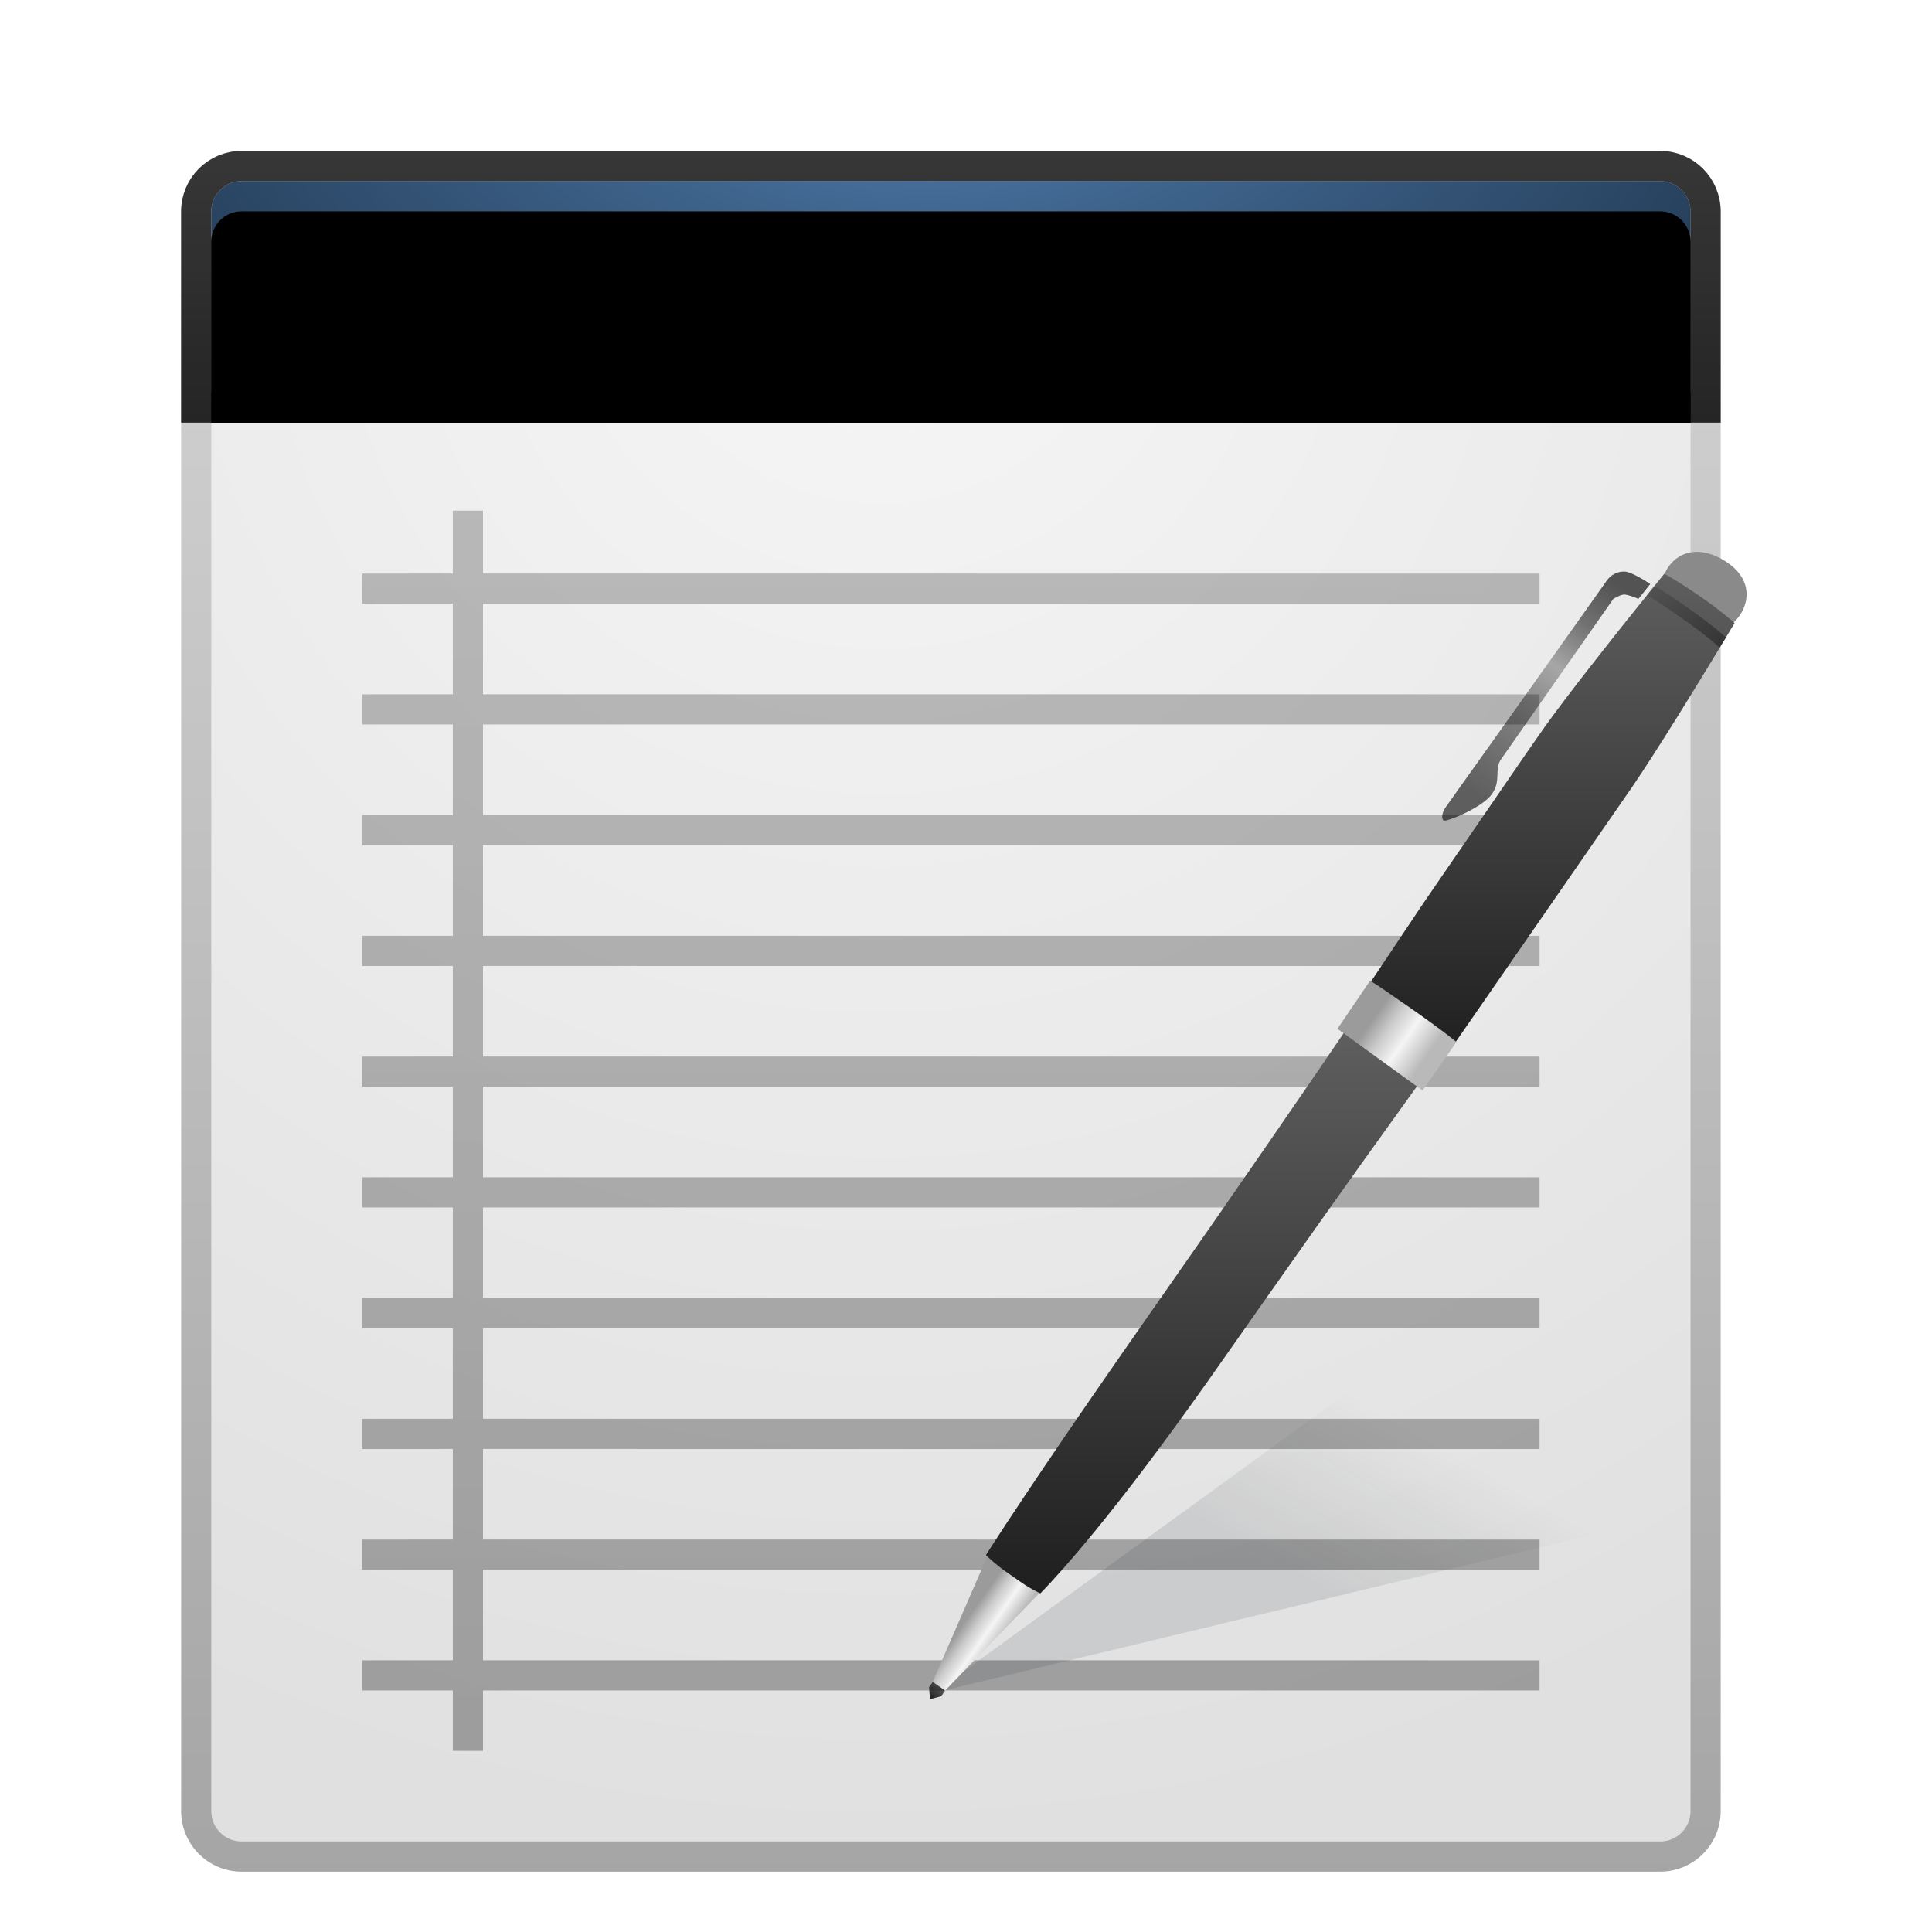 <svg xmlns="http://www.w3.org/2000/svg" xmlns:xlink="http://www.w3.org/1999/xlink" width="64" height="64" viewBox="0 0 64 64">
  <defs>
    <filter id="deepin-editor-a" width="131.8%" height="127.6%" x="-16.7%" y="-13.8%" filterUnits="objectBoundingBox">
      <feOffset dy="1" in="SourceAlpha" result="shadowOffsetOuter1"/>
      <feGaussianBlur in="shadowOffsetOuter1" result="shadowBlurOuter1" stdDeviation="1.5"/>
      <feColorMatrix in="shadowBlurOuter1" result="shadowMatrixOuter1" values="0 0 0 0 0   0 0 0 0 0   0 0 0 0 0  0 0 0 0.2 0"/>
      <feMerge>
        <feMergeNode in="shadowMatrixOuter1"/>
        <feMergeNode in="SourceGraphic"/>
      </feMerge>
    </filter>
    <radialGradient id="deepin-editor-b" cx="45.317%" cy="4.284%" r="107.436%" fx="45.317%" fy="4.284%" gradientTransform="matrix(0 .891 -1 0 .496 -.36)">
      <stop offset="0%" stop-color="#F6F6F6"/>
      <stop offset="100%" stop-color="#E0E0E0"/>
    </radialGradient>
    <linearGradient id="deepin-editor-c" x1="41.429%" x2="41.429%" y1="101.02%" y2="-1.163%">
      <stop offset="0%" stop-opacity=".355"/>
      <stop offset="100%" stop-opacity=".165"/>
    </linearGradient>
    <linearGradient id="deepin-editor-d" x1="50%" x2="50%" y1="0%" y2="100%">
      <stop offset="0%" stop-opacity=".233"/>
      <stop offset="100%" stop-opacity=".303"/>
    </linearGradient>
    <linearGradient id="deepin-editor-e" x1="59.319%" x2="34.492%" y1="43.759%" y2="66.777%">
      <stop offset="0%" stop-opacity="0"/>
      <stop offset="100%" stop-color="#19212B"/>
    </linearGradient>
    <filter id="deepin-editor-f" width="109.2%" height="117.4%" x="-4.6%" y="-8.7%" filterUnits="objectBoundingBox">
      <feGaussianBlur in="SourceGraphic" stdDeviation=".402"/>
    </filter>
    <radialGradient id="deepin-editor-i" cx="48.629%" cy="-28.672%" r="174.16%" fx="48.629%" fy="-28.672%" gradientTransform="matrix(0 1 -.363 0 .382 -.773)">
      <stop offset="0%" stop-color="#4B77A6"/>
      <stop offset="100%" stop-color="#213851"/>
    </radialGradient>
    <linearGradient id="deepin-editor-k" x1="60.409%" x2="60.409%" y1="110.278%" y2="-35.752%">
      <stop offset="0%" stop-opacity=".823"/>
      <stop offset="100%" stop-opacity=".72"/>
    </linearGradient>
    <path id="deepin-editor-h" d="M2.138,1.98 L49.127,1.98 C49.683,1.98 50.133,2.43 50.133,2.985 L50.133,8.98 L50.133,8.98 L1.133,8.98 L1.133,2.985 C1.133,2.43 1.582,1.98 2.138,1.98 Z"/>
    <filter id="deepin-editor-g" width="112.2%" height="185.7%" x="-6.1%" y="-28.6%" filterUnits="objectBoundingBox">
      <feMorphology in="SourceAlpha" operator="dilate" radius="1" result="shadowSpreadOuter1"/>
      <feOffset dy="1" in="shadowSpreadOuter1" result="shadowOffsetOuter1"/>
      <feGaussianBlur in="shadowOffsetOuter1" result="shadowBlurOuter1" stdDeviation=".5"/>
      <feComposite in="shadowBlurOuter1" in2="SourceAlpha" operator="out" result="shadowBlurOuter1"/>
      <feColorMatrix in="shadowBlurOuter1" values="0 0 0 0 0   0 0 0 0 0   0 0 0 0 0  0 0 0 0.225 0"/>
    </filter>
    <filter id="deepin-editor-j" width="110.2%" height="171.4%" x="-5.1%" y="-21.4%" filterUnits="objectBoundingBox">
      <feOffset dy="1" in="SourceAlpha" result="shadowOffsetInner1"/>
      <feComposite in="shadowOffsetInner1" in2="SourceAlpha" k2="-1" k3="1" operator="arithmetic" result="shadowInnerInner1"/>
      <feColorMatrix in="shadowInnerInner1" values="0 0 0 0 1   0 0 0 0 1   0 0 0 0 1  0 0 0 0.451 0"/>
    </filter>
    <linearGradient id="deepin-editor-l" x1="50%" x2="50%" y1="-1.22%" y2="101.219%">
      <stop offset="0%" stop-opacity=".583"/>
      <stop offset="100%" stop-color="#1E1E1E"/>
    </linearGradient>
    <linearGradient id="deepin-editor-m" x1="31.623%" x2="93.105%" y1="42.858%" y2="42.858%">
      <stop offset="0%" stop-color="#9B9B9B"/>
      <stop offset="28.689%" stop-color="#CDCDCD"/>
      <stop offset="44.198%" stop-color="#E1E1E1"/>
      <stop offset="58.142%" stop-color="#F5F5F5"/>
      <stop offset="100%" stop-color="#B9B9B9"/>
    </linearGradient>
    <linearGradient id="deepin-editor-n" x1="50%" x2="50%" y1="-1.22%" y2="101.219%">
      <stop offset="0%" stop-color="#5F5F5F"/>
      <stop offset="100%" stop-color="#1E1E1E"/>
    </linearGradient>
    <linearGradient id="deepin-editor-o" x1="50%" x2="50%" y1="-1.22%" y2="101.219%">
      <stop offset="0%" stop-color="#5F5F5F"/>
      <stop offset="100%" stop-color="#1E1E1E"/>
    </linearGradient>
    <linearGradient id="deepin-editor-p" x1="22.877%" x2="84.964%" y1="37.932%" y2="37.932%">
      <stop offset="0%" stop-color="#9B9B9B"/>
      <stop offset="28.689%" stop-color="#CDCDCD"/>
      <stop offset="44.198%" stop-color="#E1E1E1"/>
      <stop offset="58.142%" stop-color="#F5F5F5"/>
      <stop offset="100%" stop-color="#B9B9B9"/>
    </linearGradient>
    <linearGradient id="deepin-editor-q" x1="-23.121%" x2="143.536%" y1="50%" y2="50%">
      <stop offset="0%" stop-opacity=".06"/>
      <stop offset="100%" stop-opacity=".48"/>
    </linearGradient>
    <linearGradient id="deepin-editor-r" x1="50%" x2="49.997%" y1="6.122%" y2="87.558%">
      <stop offset="0%" stop-opacity=".649"/>
      <stop offset="19.83%" stop-opacity=".519"/>
      <stop offset="40.307%" stop-opacity=".291"/>
      <stop offset="66.883%" stop-opacity=".47"/>
      <stop offset="100%" stop-opacity=".601"/>
    </linearGradient>
  </defs>
  <g fill="none" fill-rule="evenodd" filter="url(#deepin-editor-a)" transform="translate(5.867 3.02)">
    <path fill="url(#deepin-editor-b)" fill-rule="nonzero" d="M2.138,1.98 L49.127,1.98 C49.683,1.98 50.133,2.43 50.133,2.985 L50.133,55.975 C50.133,56.53 49.683,56.98 49.127,56.98 L2.138,56.98 C1.582,56.98 1.133,56.53 1.133,55.975 L1.133,2.985 C1.133,2.43 1.582,1.98 2.138,1.98 Z"/>
    <path fill="url(#deepin-editor-c)" fill-rule="nonzero" d="M49.127,0.98 L2.138,0.98 C1.03,0.98 0.133,1.878 0.133,2.985 L0.133,55.975 C0.133,57.082 1.03,57.98 2.138,57.98 L49.127,57.98 C50.235,57.98 51.133,57.082 51.133,55.975 L51.133,2.985 C51.133,1.878 50.235,0.98 49.127,0.98 Z M49.127,1.98 C49.683,1.98 50.133,2.43 50.133,2.985 L50.133,55.975 C50.133,56.53 49.683,56.98 49.127,56.98 L2.138,56.98 C1.582,56.98 1.133,56.53 1.133,55.975 L1.133,2.985 C1.133,2.43 1.582,1.98 2.138,1.98 L49.127,1.98 Z"/>
    <path fill="url(#deepin-editor-d)" d="M10.133,12.894 L10.133,14.979 L45.133,14.98 L45.133,15.98 L10.133,15.979 L10.133,18.979 L45.133,18.98 L45.133,19.98 L10.133,19.979 L10.133,22.979 L45.133,22.98 L45.133,23.98 L10.133,23.979 L10.133,26.979 L45.133,26.98 L45.133,27.98 L10.133,27.979 L10.133,30.979 L45.133,30.98 L45.133,31.98 L10.133,31.979 L10.133,34.979 L45.133,34.98 L45.133,35.98 L10.133,35.979 L10.133,38.979 L45.133,38.98 L45.133,39.98 L10.133,39.979 L10.133,42.979 L45.133,42.98 L45.133,43.98 L10.133,43.979 L10.133,46.979 L45.133,46.98 L45.133,47.98 L10.133,47.979 L10.133,50.979 L45.133,50.98 L45.133,51.98 L10.133,51.979 L10.133,53.98 L9.133,53.98 L9.133,51.979 L6.133,51.98 L6.133,50.98 L9.133,50.979 L9.133,47.979 L6.133,47.98 L6.133,46.98 L9.133,46.979 L9.133,43.979 L6.133,43.98 L6.133,42.98 L9.133,42.979 L9.133,39.979 L6.133,39.98 L6.133,38.98 L9.133,38.979 L9.133,35.979 L6.133,35.98 L6.133,34.98 L9.133,34.979 L9.133,31.979 L6.133,31.98 L6.133,30.98 L9.133,30.979 L9.133,27.979 L6.133,27.98 L6.133,26.98 L9.133,26.979 L9.133,23.979 L6.133,23.98 L6.133,22.98 L9.133,22.979 L9.133,19.979 L6.133,19.98 L6.133,18.98 L9.133,18.979 L9.133,15.979 L6.133,15.98 L6.133,14.98 L9.133,14.979 L9.133,12.894 L10.133,12.894 Z"/>
    <path fill="url(#deepin-editor-e)" fill-rule="nonzero" d="M43.948,38.349 C52.837,37.189 51.725,42.019 50.186,46.032 L25.087,52.053 L43.948,38.349 Z" filter="url(#deepin-editor-f)" opacity=".347"/>
    <use fill="#000" filter="url(#deepin-editor-g)" xlink:href="#deepin-editor-h"/>
    <use fill="url(#deepin-editor-i)" xlink:href="#deepin-editor-h"/>
    <use fill="#000" filter="url(#deepin-editor-j)" xlink:href="#deepin-editor-h"/>
    <path stroke="url(#deepin-editor-k)" d="M49.127,1.48 C49.543,1.48 49.919,1.648 50.192,1.921 C50.464,2.193 50.633,2.569 50.633,2.985 L50.633,2.985 L50.633,9.48 L0.632,9.48 L0.632,2.985 C0.632,2.569 0.801,2.193 1.073,1.921 C1.346,1.648 1.722,1.48 2.138,1.48 L2.138,1.48 Z"/>
    <g fill-rule="nonzero" transform="translate(23.77 13.563)">
      <path fill="url(#deepin-editor-l)" d="M1.567,38.231 L1.567,38.459 C1.567,38.459 1.319,38.75 1.319,38.75 C1.319,38.75 1.067,38.443 1.067,38.443 L1.067,38.231 L1.567,38.231 Z" transform="rotate(35 1.317 38.49)"/>
      <path fill="url(#deepin-editor-m)" d="M1.637,33.81 L2.62,38.641 L2.691,38.643 L2.87,38.643 L3.123,38.65 L3.895,33.822 L3.831,33.826 C3.554,33.841 3.254,33.848 2.932,33.848 L2.686,33.845 C2.387,33.841 2.113,33.833 1.864,33.822 L1.637,33.81 Z" transform="rotate(35 2.766 36.23)"/>
      <path fill="url(#deepin-editor-n)" d="M17.341,18.346 L14.884,16.626 L14.04,17.865 L12.416,20.23 C11.817,21.099 11.183,22.015 10.515,22.976 L8.723,25.545 L7.529,27.256 C6.209,29.154 5.127,30.74 4.261,32.039 L3.651,32.959 L3.163,33.71 L3.021,33.932 L3.074,33.982 C3.187,34.086 3.303,34.185 3.42,34.28 L3.597,34.418 L4.136,34.795 C4.339,34.94 4.554,35.068 4.778,35.178 L4.825,35.199 L4.944,35.076 L5.158,34.849 C5.419,34.567 5.721,34.226 6.065,33.821 L6.352,33.479 L6.663,33.103 C7.716,31.813 8.946,30.189 10.359,28.192 L12.102,25.712 L13.782,23.33 C14.41,22.443 15.008,21.601 15.575,20.808 L17.341,18.346 Z"/>
      <path fill="#8A8A8A" d="M26.82,3.287 C27.652,3.287 28.22,2.691 28.22,1.998 C28.22,1.304 27.756,0.738 26.82,0.775 C25.883,0.811 25.362,1.32 25.362,2.014 C25.362,2.708 25.987,3.287 26.82,3.287 Z" transform="rotate(35 26.79 2.03)"/>
      <path fill="url(#deepin-editor-o)" d="M26.819,2.269 L26.496,2.046 L26.24,1.876 C26.024,1.735 25.808,1.6 25.641,1.505 L25.494,1.424 L25.214,1.771 C24.922,2.133 24.619,2.51 24.313,2.892 L23.809,3.526 L22.96,4.607 C22.376,5.357 21.899,5.988 21.556,6.465 L20.938,7.35 L17.485,12.378 L15.229,15.755 L18.131,17.587 L24.434,8.481 C24.816,7.921 25.329,7.122 25.939,6.144 L26.425,5.358 L27.102,4.252 L27.824,3.056 L27.699,2.946 C27.433,2.72 27.097,2.466 26.819,2.269 Z"/>
      <path fill="url(#deepin-editor-p)" d="M16.718,15.708 L16.385,15.708 L16.05,15.711 C15.624,15.717 15.28,15.707 15.009,15.726 L14.87,15.737 L14.898,17.658 L18.379,17.717 L18.378,15.757 L18.37,15.756 C18.045,15.729 17.624,15.718 17.08,15.711 L16.718,15.708 Z" transform="rotate(35 16.625 16.712)"/>
      <path fill="url(#deepin-editor-q)" d="M24.776,2.632 C24.776,2.632 24.892,2.583 26.061,2.583 C27.231,2.583 27.715,2.666 27.715,2.666 L27.731,3.063 C27.731,3.063 27.325,2.98 26.089,2.98 C24.854,2.98 24.757,3.028 24.757,3.028" transform="rotate(35 26.244 2.823)"/>
      <path fill="url(#deepin-editor-r)" d="M22.182,0.453 C22.182,0.453 21.515,0.461 21.268,0.59 C21.061,0.715 20.935,0.946 20.937,1.194 C20.945,1.348 20.871,10.178 20.871,10.398 C20.871,10.618 20.97,10.796 21.069,10.796 C21.168,10.796 21.877,9.712 21.877,9.16 C21.877,8.608 21.463,8.453 21.463,8.042 L21.463,1.556 C21.521,1.429 21.614,1.258 21.704,1.213 C21.794,1.168 22.024,1.102 22.143,1.079 L22.182,0.453 Z" transform="rotate(35 21.527 5.624)"/>
    </g>
  </g>
</svg>
